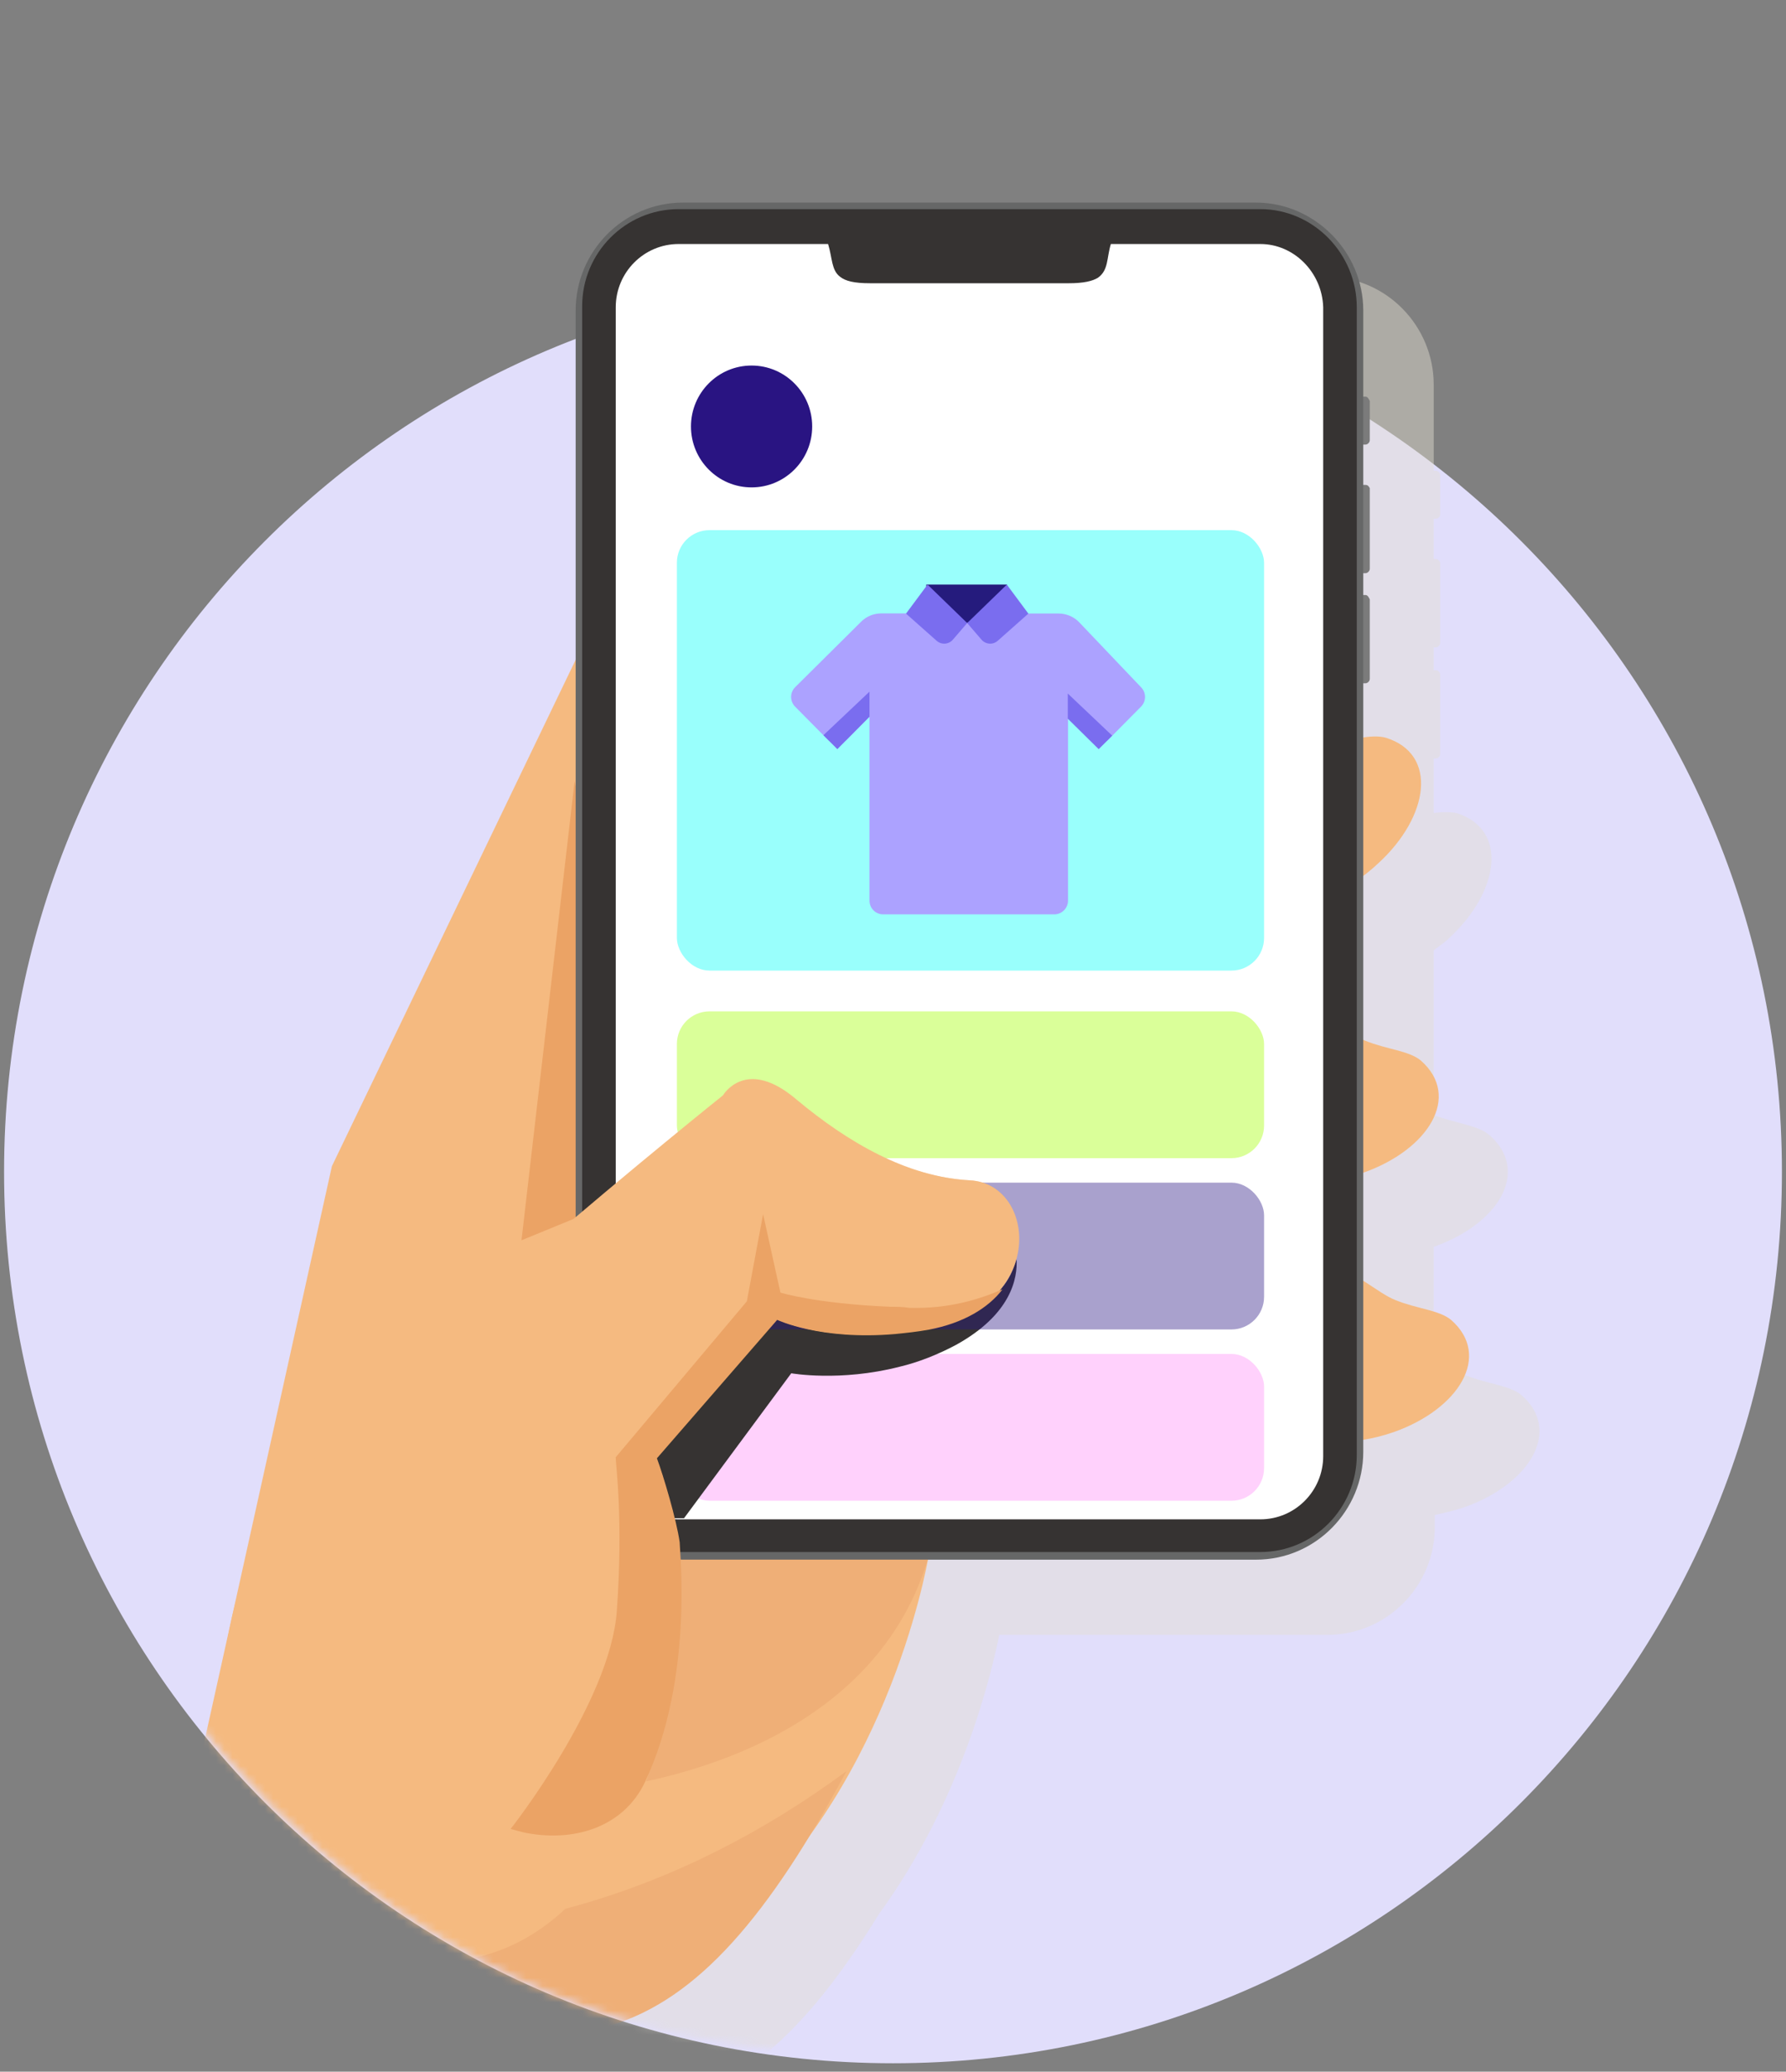 <svg width="219" height="254" viewBox="0 0 219 254" fill="none" xmlns="http://www.w3.org/2000/svg">
<rect x="0" y="0" width="219" height="254" fill="#808080" stroke="none"/>
<path d="M218.5 143.675C218.5 204.037 169.699 252.969 109.5 252.969C49.301 252.969 0.5 204.037 0.5 143.675C0.5 83.313 49.301 34.381 109.5 34.381C169.699 34.381 218.5 83.313 218.5 143.675Z" fill="#E1DEFB"/>
<mask id="mask0_2712_122409" style="mask-type:luminance" maskUnits="userSpaceOnUse" x="-1" y="30" width="219" height="218">
<path d="M217.5 139.175C217.5 199.261 168.699 247.969 108.5 247.969C48.301 247.969 -0.5 199.261 -0.5 139.175C-0.5 79.089 48.301 30.381 108.5 30.381C168.699 30.381 217.5 79.089 217.5 139.175Z" fill="white"/>
</mask>
<g mask="url(#mask0_2712_122409)">
</g>
<mask id="mask1_2712_122409" style="mask-type:luminance" maskUnits="userSpaceOnUse" x="0" y="0" width="219" height="252">
<path fill-rule="evenodd" clip-rule="evenodd" d="M54.565 53.923C10.166 84.838 0.643 129.062 0.5 150.775V151.508C0.614 176.054 18.003 218.926 59.847 240.855C102.12 262.985 146.404 245.665 160.966 237.613C175.542 229.56 217.943 201.376 218.5 140.839V138.769C217.958 79.583 179.298 49.099 179.298 49.099L177.056 4.458L59.705 0L54.565 53.923Z" fill="white"/>
</mask>
<g mask="url(#mask1_2712_122409)">
<path opacity="0.46" fill-rule="evenodd" clip-rule="evenodd" d="M28.61 248.291L33.525 223.968L49.334 152.068L79.091 90.058V77.629C63.548 77.629 162.649 33.928 162.649 33.928C169.956 33.928 175.801 39.942 175.801 47.158V57.716H176.066C176.332 57.716 176.598 57.983 176.598 58.251V63.062C176.598 63.329 176.332 63.596 176.066 63.596H175.801V68.541H176.066C176.332 68.541 176.598 68.809 176.598 69.076V78.832C176.598 79.099 176.332 79.366 176.066 79.366H175.801V82.173H176.066C176.332 82.173 176.598 82.44 176.598 82.707V92.463C176.598 92.731 176.332 92.998 176.066 92.998H175.801V99.68C176.863 99.546 177.793 99.546 178.59 99.68C184.967 101.685 183.904 109.302 177.661 115.049C177.129 115.584 176.465 115.985 175.801 116.519V136.699C178.458 137.768 181.247 137.902 182.709 139.238C187.624 143.649 183.771 150.064 175.801 152.87V166.368C177.262 167.17 178.458 168.239 179.786 168.64C182.443 169.709 185.1 169.843 186.561 171.046C191.609 175.456 187.491 182.004 179.52 184.811C178.325 185.212 177.129 185.479 175.934 185.746V187.216C175.934 194.567 169.956 200.447 162.782 200.447H122.531C121.601 204.991 118.014 220.627 107.785 234.66C98.752 249.36 89.984 257.245 78.958 258.448C77.895 258.715 77.231 258.715 76.965 258.582L72.581 273.282C70.854 279.163 65.408 283.172 59.297 283.172H40.965H21.437C16.654 283.172 13.599 278.094 15.724 273.817L28.61 248.291Z" fill="#E3DED1"/>
<path fill-rule="evenodd" clip-rule="evenodd" d="M72.315 66.537H71.252C70.987 66.537 70.721 66.804 70.721 67.072V83.376C70.721 83.643 70.987 83.911 71.252 83.911H72.315C72.581 83.911 72.846 83.643 72.846 83.376V67.072C72.846 66.804 72.581 66.537 72.315 66.537Z" fill="#7B7B7B"/>
<path fill-rule="evenodd" clip-rule="evenodd" d="M167.431 48.629H166.368C166.103 48.629 165.837 48.896 165.837 49.163V53.974C165.837 54.242 166.103 54.509 166.368 54.509H167.431C167.697 54.509 167.962 54.242 167.962 53.974V49.163C167.83 48.896 167.697 48.629 167.431 48.629Z" fill="#7B7B7B"/>
<path fill-rule="evenodd" clip-rule="evenodd" d="M167.431 59.453H166.368C166.103 59.453 165.837 59.721 165.837 59.988V69.744C165.837 70.011 166.103 70.278 166.368 70.278H167.431C167.697 70.278 167.962 70.011 167.962 69.744V59.854C167.83 59.587 167.697 59.453 167.431 59.453Z" fill="#7B7B7B"/>
<path fill-rule="evenodd" clip-rule="evenodd" d="M167.431 72.951H166.368C166.103 72.951 165.837 73.219 165.837 73.486V83.242C165.837 83.509 166.103 83.776 166.368 83.776H167.431C167.697 83.776 167.962 83.509 167.962 83.242V73.486C167.83 73.219 167.697 72.951 167.431 72.951Z" fill="#7B7B7B"/>
<path fill-rule="evenodd" clip-rule="evenodd" d="M142.324 94.601L153.748 90.592C156.937 89.657 160.258 90.993 162.782 90.993C165.571 90.859 168.095 89.924 169.955 90.459C176.332 92.463 175.269 100.081 169.025 105.827C160.922 113.445 150.427 112.109 150.427 112.109L142.324 94.601Z" fill="#F5BA80"/>
<path fill-rule="evenodd" clip-rule="evenodd" d="M147.24 122.666L159.328 123.602C162.65 124.002 165.041 126.675 167.432 127.611C170.089 128.68 172.746 128.814 174.207 130.016C179.255 134.427 175.137 140.975 167.166 143.782C156.804 147.39 147.638 142.044 147.638 142.044L147.24 122.666Z" fill="#F5BA80"/>
<path fill-rule="evenodd" clip-rule="evenodd" d="M150.959 154.473L163.048 155.408C166.369 155.809 168.76 158.482 171.151 159.417C173.808 160.487 176.465 160.62 177.926 161.823C182.974 166.233 178.856 172.782 170.886 175.588C160.524 179.197 151.358 173.851 151.358 173.851L150.959 154.473Z" fill="#F5BA80"/>
<path fill-rule="evenodd" clip-rule="evenodd" d="M24.757 214.879L40.699 142.979L71.518 78.965C71.518 78.965 71.651 74.688 82.544 70.144C93.305 65.6 104.862 134.159 104.862 134.159L114.028 189.888C114.028 189.888 110.176 215.681 92.109 233.456C74.042 251.23 68.064 249.359 68.064 249.359L62.618 262.189L17.982 249.359L24.757 214.879Z" fill="#F5BA80"/>
<path fill-rule="evenodd" clip-rule="evenodd" d="M80.02 135.497L70.456 149.396L63.946 152.068L70.456 95.805L80.02 135.497Z" fill="#EBA365"/>
<path fill-rule="evenodd" clip-rule="evenodd" d="M154.014 24.84H83.74C76.433 24.84 70.588 30.854 70.588 38.071V177.995C70.588 185.345 76.566 191.225 83.74 191.225H154.014C161.32 191.225 167.165 185.212 167.165 177.995V38.071C167.165 30.854 161.187 24.84 154.014 24.84Z" fill="#666767"/>
<path fill-rule="evenodd" clip-rule="evenodd" d="M154.545 25.641H83.208C76.699 25.641 71.385 30.986 71.385 37.535V178.395C71.385 184.943 76.699 190.289 83.208 190.289H154.545C161.055 190.289 166.368 184.943 166.368 178.395V37.669C166.368 31.12 161.055 25.641 154.545 25.641Z" fill="#363332"/>
<path fill-rule="evenodd" clip-rule="evenodd" d="M154.546 29.918H136.213C135.682 31.655 135.948 33.125 134.619 34.061C133.955 34.462 132.892 34.729 131.033 34.729C122.929 34.729 114.826 34.729 106.722 34.729C104.73 34.729 103.667 34.462 103.003 33.927C101.94 33.125 102.073 31.655 101.541 29.918H83.209C78.958 29.918 75.504 33.393 75.504 37.669V178.529C75.504 182.806 78.958 186.28 83.209 186.28H154.546C158.797 186.28 162.251 182.806 162.251 178.529V37.669C162.118 33.393 158.664 29.918 154.546 29.918Z" fill="white"/>
<rect x="83" y="166" width="72" height="18" rx="4" fill="#FF8CF9" fill-opacity="0.4"/>
<path fill-rule="evenodd" clip-rule="evenodd" d="M83.209 191.225H113.763C106.722 214.346 79.755 218.355 75.238 219.157C79.755 208.866 79.489 204.991 82.677 191.092C82.81 191.225 83.076 191.225 83.209 191.225Z" fill="#EFAF77"/>
<path fill-rule="evenodd" clip-rule="evenodd" d="M103.799 217.152C84.936 252.3 68.729 258.849 33.791 236.13C59.297 239.738 83.341 232.254 103.799 217.152Z" fill="#EFAF77"/>
<path d="M6.027 266.866L21.835 235.594L41.629 253.502L32.33 274.083H10.41C6.691 274.083 4.3 270.207 6.027 266.866Z" fill="#F5BA80"/>
<path d="M55.179 265.796L41.496 253.501L45.614 241.072L68.197 249.358L60.758 274.082H53.85L55.179 265.796Z" fill="#EFAF77"/>
<path fill-rule="evenodd" clip-rule="evenodd" d="M113.231 149.93C113.763 147.525 113.364 145.386 112.434 143.515C114.56 144.184 116.685 144.585 118.944 144.718C120.803 144.852 122.265 145.654 123.328 146.99C123.859 148.327 123.726 149.797 123.062 150.866C121.866 153.004 113.231 149.93 113.231 149.93Z" fill="#F7D9BE"/>
<path fill-rule="evenodd" clip-rule="evenodd" d="M83.873 186.147H83.208C82.943 186.147 82.544 186.147 82.278 186.147C81.88 183.34 81.216 180.801 80.419 178.663L95.164 161.69C95.164 161.69 100.345 164.363 109.644 163.428C110.973 163.294 112.301 163.16 113.762 162.893C118.146 162.091 121.069 160.22 122.796 157.948C123.726 156.879 124.257 155.676 124.655 154.34C124.788 156.745 123.991 161.156 117.216 164.898C114.958 166.1 112.567 167.036 110.308 167.571C103.002 169.442 97.024 168.372 97.024 168.372L83.873 186.147Z" fill="#363332"/>
<rect x="83" y="145" width="72" height="18" rx="4" fill="#291482" fill-opacity="0.4"/>
<rect x="83" y="124" width="72" height="18" rx="4" fill="#A4FF00" fill-opacity="0.4"/>
<path fill-rule="evenodd" clip-rule="evenodd" d="M27.017 225.705C27.017 225.705 23.961 198.709 34.323 184.008C44.685 169.441 88.656 134.293 88.656 134.293C88.656 134.293 91.445 129.482 97.689 134.828C103.933 140.04 111.239 144.316 118.944 144.717C127.048 145.118 128.509 160.086 113.763 162.893C102.073 165.031 95.165 161.69 95.165 161.69L80.419 178.662C89.32 201.248 77.231 247.756 46.412 239.604C30.869 235.327 27.017 225.705 27.017 225.705Z" fill="#F5BA80"/>
<path fill-rule="evenodd" clip-rule="evenodd" d="M79.091 218.487C76.434 224.1 70.19 225.971 64.079 224.635C63.017 224.368 62.618 224.234 62.618 224.234C62.618 224.234 74.84 208.731 75.637 197.505C76.434 186.279 75.504 179.597 75.504 178.795C75.504 178.662 75.504 178.662 75.504 178.662L91.578 159.551L93.571 148.859L95.696 158.482C95.696 158.482 99.947 159.818 109.113 160.219C109.91 160.219 110.707 160.219 111.504 160.353C116.42 160.486 120.139 159.284 122.929 158.081C121.202 160.353 118.147 162.224 113.896 163.026C112.434 163.293 111.106 163.426 109.778 163.56C100.611 164.362 95.298 161.823 95.298 161.823L80.552 178.795C81.349 180.934 82.943 186.279 83.342 189.086C83.342 190.289 85.069 205.791 79.091 218.487Z" fill="#EBA365"/>
<ellipse cx="92.159" cy="52.288" rx="7.432" ry="7.47" fill="#291482"/>
<rect x="83" y="65" width="72" height="54" rx="4" fill="#02FFF7" fill-opacity="0.4"/>
</g>
<path d="M97.495 84.261C96.844 84.916 96.844 85.982 97.495 86.637L101.488 90.67C102.139 91.325 103.198 91.325 103.849 90.67L106.617 87.883V110.422C106.617 111.347 107.357 112.104 108.288 112.104H129.288C130.206 112.104 130.959 111.347 130.959 110.422V88.037L133.561 90.67C134.212 91.325 135.271 91.325 135.922 90.67L139.915 86.637C140.565 85.982 140.565 84.916 139.915 84.261L132.349 76.311C131.686 75.618 130.78 75.233 129.823 75.22L108.059 75.207C107.14 75.207 106.247 75.567 105.596 76.222L97.495 84.261Z" fill="#ACA2FF"/>
<path d="M123.47 75.336L118.482 76.389L113.583 75.336V71.676H123.47V75.336Z" fill="#251B7D"/>
<path d="M114.846 78.559L111.095 75.233L113.736 71.676L118.597 76.389L116.849 78.418C116.338 79.022 115.445 79.086 114.846 78.559Z" fill="#7A6DEF"/>
<path d="M122.347 78.559L126.098 75.233L123.457 71.676L118.597 76.389L120.344 78.418C120.855 79.022 121.76 79.086 122.347 78.559Z" fill="#7A6DEF"/>
<path d="M106.617 87.87V84.801L100.965 90.143L102.675 91.852L106.617 87.87Z" fill="#7A6DEF"/>
<path d="M130.933 88.115V85.033L136.381 90.196L134.722 91.853L130.933 88.115Z" fill="#7A6DEF"/>
</svg>
